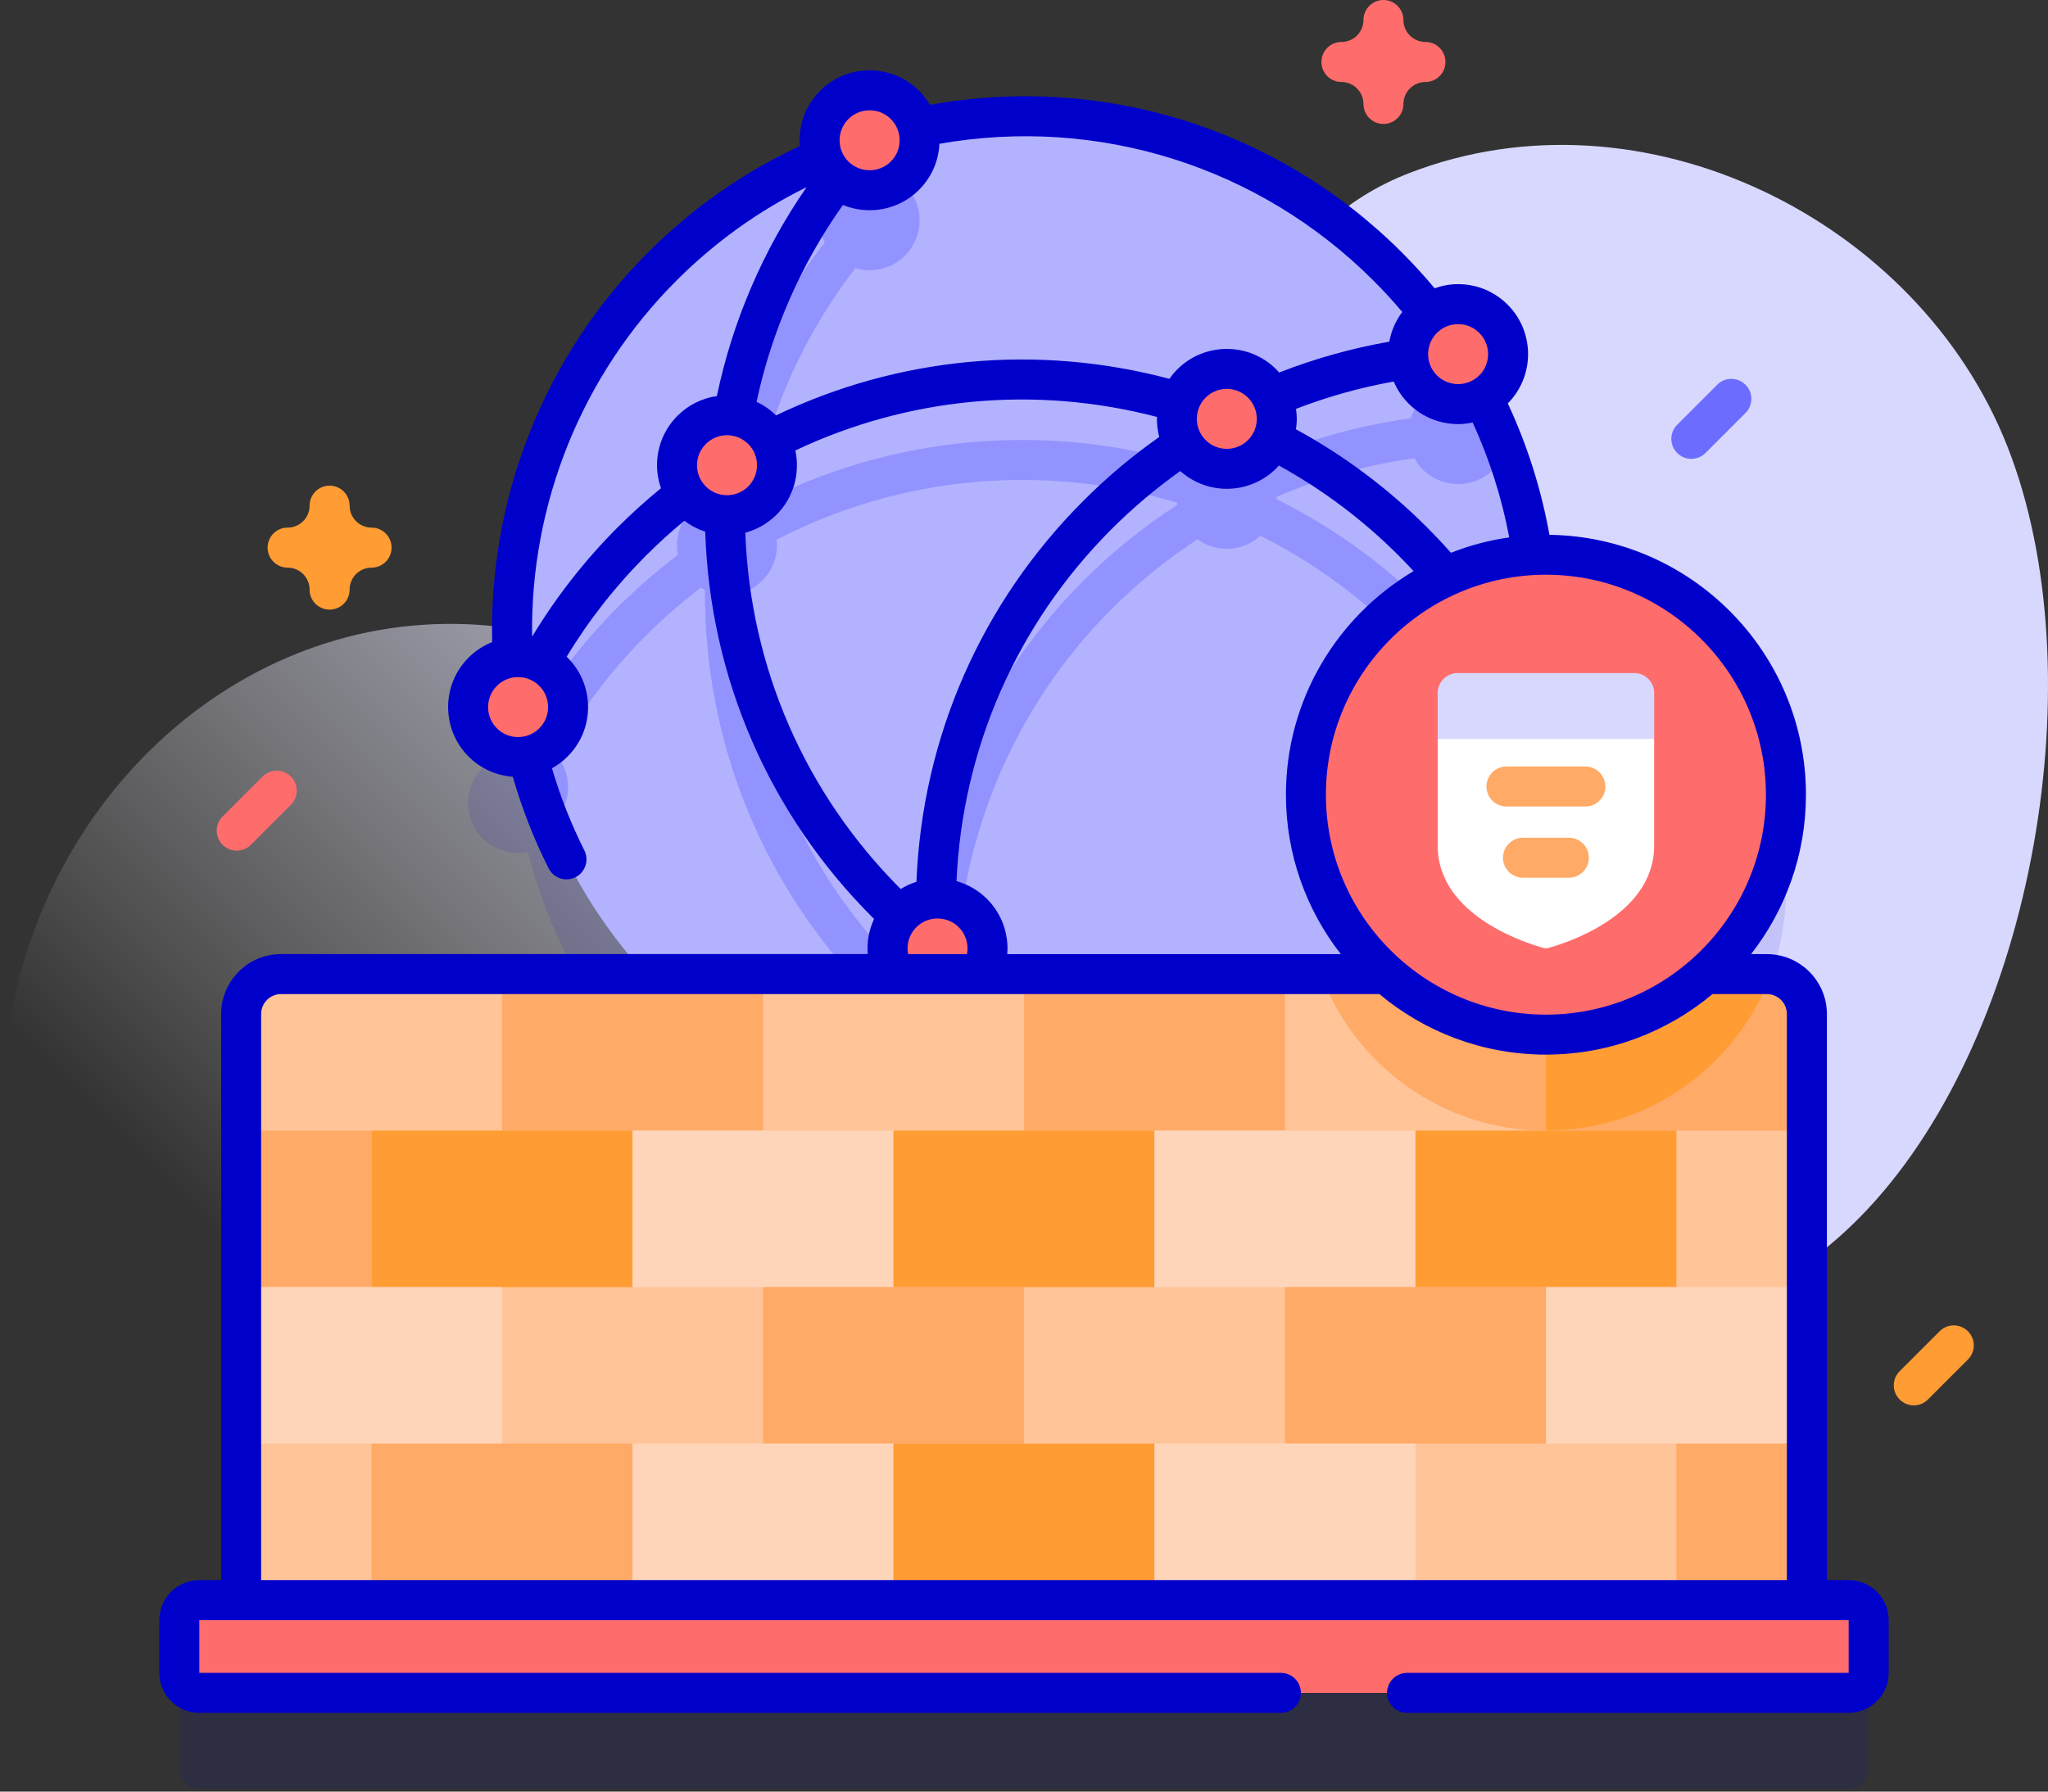 <svg width="48" height="42" viewBox="0 0 48 42" fill="none" xmlns="http://www.w3.org/2000/svg">
<rect x="0" y="0" width="48" height="42" fill="#333333" stroke="none"/>
<path d="M47.051 10.472C44.955 5.138 38.498 1.94 33.03 4.057C26.788 6.472 28.857 16.401 23.188 18.409C20.125 19.493 15.597 15.442 12.503 14.821C6.801 13.676 1.639 17.699 0.368 23.271C-0.929 28.955 1.151 36.547 7.396 38.09C14.835 39.927 18.71 33.24 24.951 31.32C31.355 29.349 38.475 34.003 43.777 28.341C47.694 24.157 49.126 15.753 47.051 10.472Z" fill="url(#paint0_linear_139_1999)"/>
<path opacity="0.1" d="M43.328 39.761H42.349V26.023C42.349 25.505 41.929 25.086 41.412 25.086H39.966C41.126 24.055 41.858 22.553 41.858 20.88C41.858 17.773 39.339 15.255 36.233 15.255C36.127 15.255 36.021 15.258 35.917 15.264C35.732 13.992 35.345 12.743 34.752 11.571C34.842 11.52 34.926 11.457 35.003 11.381C35.461 10.923 35.461 10.181 35.003 9.724C34.593 9.313 33.954 9.272 33.497 9.598C33.198 9.216 32.874 8.849 32.523 8.498C29.534 5.508 25.362 4.423 21.514 5.24C21.463 5.046 21.362 4.862 21.21 4.71C20.752 4.252 20.011 4.252 19.553 4.71C19.218 5.044 19.129 5.53 19.284 5.947C17.917 6.532 16.637 7.382 15.521 8.498C13.005 11.014 11.838 14.367 12.019 17.661C11.761 17.688 11.511 17.8 11.314 17.997C10.856 18.455 10.856 19.197 11.314 19.654C11.602 19.942 12.002 20.049 12.373 19.974C12.844 21.826 13.763 23.586 15.129 25.086H6.588C6.071 25.086 5.651 25.505 5.651 26.023V39.761H4.672C4.413 39.761 4.203 39.971 4.203 40.23V41.467C4.203 41.726 4.413 41.936 4.672 41.936H43.328C43.587 41.936 43.797 41.726 43.797 41.467V40.23C43.797 39.971 43.587 39.761 43.328 39.761Z" fill="#0000CB"/>
<path d="M24.022 26.771C30.662 26.771 36.044 21.388 36.044 14.749C36.044 8.109 30.662 2.727 24.022 2.727C17.382 2.727 12 8.109 12 14.749C12 21.388 17.382 26.771 24.022 26.771Z" fill="#B2B2FF"/>
<path d="M33.444 14.235C32.386 13.178 31.195 12.335 29.925 11.705C29.925 11.686 29.924 11.666 29.923 11.647C30.947 11.203 32.031 10.898 33.149 10.742C33.201 10.837 33.266 10.926 33.346 11.006C33.804 11.463 34.546 11.463 35.003 11.006C35.138 10.871 35.232 10.712 35.287 10.543C35.104 10.052 34.888 9.57 34.638 9.101C34.21 8.917 33.696 8.999 33.346 9.348C33.212 9.482 33.119 9.64 33.063 9.808C31.832 9.975 30.639 10.311 29.512 10.803C29.052 10.41 28.36 10.43 27.924 10.866C27.914 10.877 27.904 10.888 27.894 10.9C24.549 9.879 20.881 10.192 17.734 11.839C17.703 11.816 17.67 11.794 17.637 11.774C17.979 9.779 18.802 7.901 20.049 6.287C20.447 6.405 20.896 6.306 21.21 5.992C21.668 5.534 21.668 4.792 21.21 4.335C20.753 3.877 20.01 3.877 19.553 4.335C19.188 4.699 19.115 5.244 19.331 5.682C17.968 7.436 17.072 9.483 16.706 11.658C16.525 11.711 16.354 11.809 16.211 11.953C15.924 12.239 15.817 12.638 15.89 13.008C15.398 13.379 14.926 13.787 14.479 14.235C13.595 15.118 12.85 16.108 12.249 17.184C12.4 17.917 12.619 18.638 12.907 19.337C12.929 19.318 12.951 19.3 12.971 19.279C13.406 18.845 13.427 18.154 13.036 17.694C13.6 16.672 14.305 15.734 15.142 14.898C15.549 14.49 15.979 14.117 16.425 13.778C16.456 13.797 16.488 13.815 16.52 13.831C16.52 13.946 16.52 14.061 16.523 14.176C16.594 17.652 17.988 20.921 20.447 23.38C20.579 23.512 20.715 23.641 20.852 23.767C20.73 24.168 20.827 24.621 21.144 24.938C21.287 25.081 21.458 25.179 21.639 25.233C21.712 25.687 21.809 26.139 21.929 26.587C22.265 26.646 22.603 26.691 22.942 26.722C22.782 26.192 22.657 25.657 22.569 25.117C22.573 25.115 22.576 25.113 22.58 25.11C23.574 25.76 24.649 26.275 25.775 26.643C26.447 26.544 27.112 26.389 27.762 26.176C26.11 25.883 24.528 25.26 23.12 24.345C23.196 23.972 23.09 23.57 22.802 23.281C22.686 23.165 22.552 23.079 22.409 23.021C22.433 19.807 23.691 16.641 26.056 14.275C26.674 13.658 27.348 13.113 28.067 12.643C28.511 12.964 29.126 12.937 29.54 12.561C30.709 13.145 31.806 13.924 32.781 14.898C33.67 15.787 34.409 16.788 34.988 17.883C34.573 18.343 34.586 19.052 35.029 19.495C35.038 19.504 35.049 19.513 35.059 19.522C35.364 18.816 35.598 18.087 35.761 17.345C35.147 16.207 34.372 15.164 33.444 14.235ZM25.394 13.612C22.842 16.165 21.488 19.583 21.472 23.051C21.469 23.052 21.466 23.054 21.463 23.055C21.344 22.945 21.226 22.832 21.11 22.717C18.823 20.43 17.527 17.39 17.46 14.157C17.458 14.063 17.458 13.969 17.458 13.875C17.607 13.818 17.748 13.73 17.868 13.61C18.13 13.348 18.241 12.994 18.204 12.652C21.112 11.141 24.495 10.852 27.586 11.785C27.587 11.802 27.589 11.819 27.591 11.835C26.804 12.345 26.067 12.939 25.394 13.612Z" fill="#9393FF"/>
<path d="M17.04 12.078C17.687 12.078 18.211 11.554 18.211 10.906C18.211 10.259 17.687 9.735 17.04 9.735C16.392 9.735 15.868 10.259 15.868 10.906C15.868 11.554 16.392 12.078 17.04 12.078Z" fill="#FF6C6C"/>
<path d="M12.143 17.748C12.79 17.748 13.315 17.223 13.315 16.576C13.315 15.928 12.79 15.404 12.143 15.404C11.495 15.404 10.971 15.928 10.971 16.576C10.971 17.223 11.495 17.748 12.143 17.748Z" fill="#FF6C6C"/>
<path d="M20.382 4.46C21.029 4.46 21.553 3.936 21.553 3.289C21.553 2.641 21.029 2.117 20.382 2.117C19.734 2.117 19.21 2.641 19.21 3.289C19.21 3.936 19.734 4.46 20.382 4.46Z" fill="#FF6C6C"/>
<path d="M35.858 17.963C36.505 17.963 37.029 17.438 37.029 16.791C37.029 16.144 36.505 15.619 35.858 15.619C35.211 15.619 34.686 16.144 34.686 16.791C34.686 17.438 35.211 17.963 35.858 17.963Z" fill="#FF6C6C"/>
<path d="M34.175 9.474C34.822 9.474 35.346 8.949 35.346 8.302C35.346 7.655 34.822 7.13 34.175 7.13C33.527 7.13 33.003 7.655 33.003 8.302C33.003 8.949 33.527 9.474 34.175 9.474Z" fill="#FF6C6C"/>
<path d="M28.753 10.991C29.4 10.991 29.925 10.466 29.925 9.819C29.925 9.172 29.4 8.647 28.753 8.647C28.106 8.647 27.581 9.172 27.581 9.819C27.581 10.466 28.106 10.991 28.753 10.991Z" fill="#FF6C6C"/>
<path d="M21.973 23.406C22.62 23.406 23.145 22.882 23.145 22.234C23.145 21.587 22.62 21.062 21.973 21.062C21.326 21.062 20.801 21.587 20.801 22.234C20.801 22.882 21.326 23.406 21.973 23.406Z" fill="#FF6C6C"/>
<path d="M23.167 27.912C23.814 27.912 24.339 27.387 24.339 26.74C24.339 26.093 23.814 25.568 23.167 25.568C22.52 25.568 21.995 26.093 21.995 26.74C21.995 27.387 22.52 27.912 23.167 27.912Z" fill="#FF6C6C"/>
<path d="M30.377 25.567C31.024 25.567 31.549 25.042 31.549 24.395C31.549 23.748 31.024 23.223 30.377 23.223C29.73 23.223 29.205 23.748 29.205 24.395C29.205 25.042 29.73 25.567 30.377 25.567Z" fill="#FF6C6C"/>
<path d="M42.349 37.511H5.651V23.773C5.651 23.255 6.071 22.836 6.588 22.836H41.411C41.929 22.836 42.349 23.255 42.349 23.773V37.511Z" fill="#FFC498"/>
<path d="M11.767 22.836H17.884V26.505H11.767V22.836Z" fill="#FFAA66"/>
<path d="M24 22.836H30.116V26.505H24V22.836Z" fill="#FFAA66"/>
<path d="M36.233 22.835V26.505C33.814 26.505 31.751 24.978 30.957 22.835H36.233Z" fill="#FFAA66"/>
<path d="M42.349 26.505H36.233V22.836H41.412C41.929 22.836 42.349 23.255 42.349 23.773V26.505Z" fill="#FFAA66"/>
<path d="M41.506 22.84C40.711 24.98 38.649 26.505 36.232 26.505V22.835H41.411C41.443 22.835 41.475 22.837 41.506 22.84Z" fill="#FF9C33"/>
<path d="M5.651 26.505H8.709V30.174H5.651V26.505Z" fill="#FFAA66"/>
<path d="M8.709 26.505H14.825V30.174H8.709V26.505Z" fill="#FF9C33"/>
<path d="M14.825 26.505H20.942V30.174H14.825V26.505Z" fill="#FFD5BA"/>
<path d="M20.942 26.505H27.058V30.174H20.942V26.505Z" fill="#FF9C33"/>
<path d="M27.058 26.505H33.174V30.174H27.058V26.505Z" fill="#FFD5BA"/>
<path d="M33.175 26.505H39.291V30.174H33.175V26.505Z" fill="#FF9C33"/>
<path d="M42.349 33.842H36.233V30.173H42.349V33.842Z" fill="#FFD5BA"/>
<path d="M36.233 33.842H30.116V30.173H36.233V33.842Z" fill="#FFAA66"/>
<path d="M24 33.842H17.884V30.173H24V33.842Z" fill="#FFAA66"/>
<path d="M11.767 33.842H5.651V30.173H11.767V33.842Z" fill="#FFD5BA"/>
<path d="M8.709 33.842H14.825V37.511H8.709V33.842Z" fill="#FFAA66"/>
<path d="M14.825 33.842H20.942V37.511H14.825V33.842Z" fill="#FFD5BA"/>
<path d="M20.942 33.842H27.058V37.511H20.942V33.842Z" fill="#FF9C33"/>
<path d="M27.058 33.842H33.174V37.511H27.058V33.842Z" fill="#FFD5BA"/>
<path d="M39.291 33.842H42.349V37.511H39.291V33.842Z" fill="#FFAA66"/>
<path d="M43.328 39.686H4.672C4.413 39.686 4.203 39.476 4.203 39.217V37.98C4.203 37.721 4.413 37.511 4.672 37.511H43.328C43.587 37.511 43.797 37.721 43.797 37.98V39.217C43.797 39.476 43.587 39.686 43.328 39.686Z" fill="#FF6C6C"/>
<path d="M36.233 24.255C39.339 24.255 41.858 21.736 41.858 18.63C41.858 15.523 39.339 13.005 36.233 13.005C33.126 13.005 30.608 15.523 30.608 18.63C30.608 21.736 33.126 24.255 36.233 24.255Z" fill="#FF6C6C"/>
<path d="M43.328 37.042H42.818V23.773C42.818 22.997 42.187 22.367 41.411 22.367H41.041C41.846 21.334 42.327 20.037 42.327 18.63C42.327 15.297 39.637 12.582 36.315 12.538C36.123 11.47 35.796 10.436 35.339 9.457C35.974 8.817 35.973 7.78 35.335 7.142C35.025 6.832 34.613 6.661 34.175 6.661C33.984 6.661 33.798 6.696 33.624 6.758C33.382 6.468 33.124 6.186 32.854 5.916C29.942 3.004 25.833 1.727 21.795 2.458C21.725 2.339 21.641 2.228 21.541 2.128C20.902 1.489 19.861 1.489 19.221 2.128C18.912 2.438 18.741 2.85 18.741 3.289C18.741 3.334 18.744 3.379 18.747 3.424C17.426 4.038 16.231 4.875 15.19 5.916C12.774 8.332 11.454 11.643 11.535 15.052C11.331 15.133 11.143 15.255 10.982 15.416C10.343 16.055 10.343 17.096 10.982 17.736C11.263 18.016 11.627 18.181 12.019 18.21C12.232 18.95 12.513 19.671 12.858 20.357C12.94 20.521 13.105 20.615 13.277 20.615C13.348 20.615 13.42 20.599 13.487 20.565C13.719 20.449 13.812 20.168 13.696 19.936C13.386 19.32 13.132 18.674 12.937 18.011C13.069 17.937 13.193 17.846 13.302 17.736C13.612 17.426 13.783 17.014 13.783 16.576C13.783 16.137 13.612 15.726 13.302 15.416C13.296 15.409 13.288 15.403 13.281 15.396C13.801 14.536 14.425 13.74 15.142 13.023C15.427 12.738 15.729 12.464 16.04 12.207C16.19 12.322 16.356 12.407 16.529 12.464C16.638 15.88 18.021 19.078 20.447 21.504C20.461 21.518 20.473 21.53 20.486 21.543C20.366 21.801 20.315 22.085 20.338 22.366H6.589C5.813 22.366 5.183 22.997 5.183 23.773V37.042H4.672C4.155 37.042 3.734 37.463 3.734 37.98V39.217C3.734 39.734 4.155 40.154 4.672 40.154H30.021C30.28 40.154 30.49 39.944 30.49 39.686C30.49 39.427 30.28 39.217 30.021 39.217H4.672V37.98H43.328V39.217H32.978C32.719 39.217 32.509 39.427 32.509 39.686C32.509 39.944 32.719 40.154 32.978 40.154H43.328C43.845 40.154 44.266 39.734 44.266 39.217V37.98C44.266 37.463 43.845 37.042 43.328 37.042ZM41.389 18.63C41.389 21.473 39.076 23.786 36.233 23.786C33.39 23.786 31.076 21.473 31.076 18.63C31.076 15.786 33.39 13.473 36.233 13.473C39.076 13.473 41.389 15.786 41.389 18.63ZM23.133 21.074C22.927 20.868 22.68 20.729 22.418 20.656C22.556 17.537 23.838 14.619 26.056 12.4C26.555 11.902 27.095 11.447 27.663 11.043C27.973 11.319 28.363 11.459 28.753 11.459C29.173 11.459 29.593 11.299 29.913 10.979C29.934 10.958 29.953 10.935 29.973 10.913C31 11.478 31.943 12.186 32.78 13.023C32.899 13.142 33.016 13.264 33.131 13.388C31.341 14.451 30.139 16.402 30.139 18.63C30.139 20.037 30.62 21.334 31.425 22.367H23.608C23.646 21.899 23.483 21.424 23.133 21.074ZM22.664 22.367H21.283C21.24 22.143 21.307 21.906 21.476 21.737C21.75 21.463 22.196 21.463 22.471 21.737C22.64 21.906 22.707 22.143 22.664 22.367ZM28.256 9.322C28.53 9.048 28.976 9.048 29.25 9.322C29.383 9.455 29.456 9.632 29.456 9.819C29.456 10.007 29.383 10.184 29.25 10.316C28.976 10.591 28.53 10.591 28.256 10.316C27.982 10.042 27.982 9.596 28.256 9.322ZM35.373 12.598C34.898 12.665 34.44 12.788 34.007 12.959C33.825 12.754 33.636 12.553 33.443 12.36C32.529 11.446 31.497 10.676 30.374 10.064C30.386 9.984 30.394 9.902 30.394 9.819C30.394 9.74 30.386 9.662 30.375 9.585C31.116 9.299 31.883 9.084 32.666 8.944C32.746 9.132 32.861 9.309 33.015 9.462C33.334 9.782 33.755 9.942 34.175 9.942C34.289 9.942 34.403 9.929 34.515 9.905C34.91 10.763 35.197 11.666 35.373 12.598ZM34.672 7.805C34.946 8.079 34.946 8.525 34.672 8.799C34.398 9.073 33.952 9.073 33.677 8.799C33.403 8.525 33.403 8.079 33.677 7.805C33.81 7.672 33.987 7.599 34.175 7.599C34.362 7.599 34.539 7.672 34.672 7.805ZM19.884 2.791C20.021 2.654 20.201 2.586 20.381 2.586C20.562 2.586 20.742 2.654 20.879 2.791C21.012 2.924 21.085 3.101 21.085 3.289C21.085 3.476 21.012 3.653 20.879 3.786C20.605 4.06 20.159 4.06 19.884 3.786C19.752 3.653 19.678 3.476 19.678 3.289C19.678 3.101 19.752 2.924 19.884 2.791ZM19.756 4.805C19.956 4.887 20.169 4.928 20.381 4.928C20.802 4.928 21.222 4.768 21.541 4.449C21.832 4.158 21.998 3.778 22.018 3.371C25.736 2.716 29.512 3.899 32.191 6.579C32.428 6.815 32.653 7.061 32.866 7.314C32.708 7.524 32.606 7.763 32.562 8.01C31.679 8.165 30.814 8.407 29.98 8.733C29.958 8.708 29.937 8.683 29.913 8.659C29.274 8.02 28.233 8.02 27.593 8.659C27.524 8.729 27.463 8.803 27.409 8.881C24.314 8.059 21.069 8.36 18.189 9.737C18.054 9.604 17.899 9.499 17.732 9.42C18.085 7.764 18.778 6.182 19.756 4.805ZM12.64 17.073C12.507 17.206 12.33 17.279 12.143 17.279C11.955 17.279 11.778 17.206 11.645 17.073C11.371 16.799 11.371 16.353 11.645 16.079C11.778 15.946 11.955 15.873 12.143 15.873C12.33 15.873 12.507 15.946 12.64 16.079C12.773 16.211 12.846 16.388 12.846 16.576C12.846 16.764 12.773 16.94 12.64 17.073ZM15.88 9.746C15.57 10.056 15.399 10.468 15.399 10.906C15.399 11.093 15.432 11.274 15.491 11.446C15.14 11.733 14.8 12.039 14.479 12.36C13.705 13.134 13.032 13.997 12.471 14.926C12.425 11.809 13.642 8.789 15.853 6.579C16.753 5.678 17.778 4.943 18.905 4.387C17.888 5.855 17.167 7.532 16.802 9.285C16.454 9.335 16.132 9.493 15.88 9.746ZM16.542 11.404C16.41 11.271 16.336 11.094 16.336 10.906C16.336 10.719 16.41 10.542 16.542 10.409C16.675 10.276 16.852 10.203 17.04 10.203C17.227 10.203 17.404 10.276 17.537 10.409C17.811 10.683 17.811 11.129 17.537 11.403C17.263 11.678 16.817 11.678 16.542 11.404ZM17.468 12.488C17.736 12.416 17.99 12.276 18.2 12.066C18.608 11.658 18.754 11.086 18.641 10.56C21.291 9.307 24.27 9.03 27.116 9.774C27.112 9.931 27.129 10.09 27.17 10.244C26.54 10.686 25.944 11.187 25.394 11.738C22.995 14.136 21.614 17.296 21.479 20.672C21.351 20.712 21.226 20.769 21.11 20.841C18.866 18.597 17.583 15.645 17.468 12.488ZM41.88 37.042H6.12V23.773C6.12 23.514 6.33 23.304 6.589 23.304H32.329C33.387 24.189 34.748 24.723 36.233 24.723C37.717 24.723 39.078 24.189 40.137 23.304H41.411C41.67 23.304 41.88 23.514 41.88 23.773V37.042H41.88Z" fill="#0000CB"/>
<path d="M38.769 17.324V19.825C38.769 21.496 36.609 22.137 36.276 22.226C36.247 22.233 36.218 22.233 36.189 22.226C35.856 22.137 33.696 21.496 33.696 19.825V17.324L36.232 16.855L38.769 17.324Z" fill="white"/>
<path d="M36.77 20.576H35.695C35.436 20.576 35.226 20.366 35.226 20.108C35.226 19.849 35.436 19.639 35.695 19.639H36.77C37.029 19.639 37.239 19.849 37.239 20.108C37.239 20.366 37.029 20.576 36.77 20.576Z" fill="#FFAA66"/>
<path d="M37.157 18.907H35.308C35.049 18.907 34.839 18.697 34.839 18.438C34.839 18.179 35.049 17.969 35.308 17.969H37.157C37.416 17.969 37.626 18.179 37.626 18.438C37.626 18.697 37.416 18.907 37.157 18.907Z" fill="#FFAA66"/>
<path d="M38.77 17.324V16.246C38.77 15.988 38.56 15.778 38.301 15.778H34.165C33.906 15.778 33.696 15.988 33.696 16.246V17.324H38.77Z" fill="#D8D8FF"/>
<path d="M7.725 14.291C7.466 14.291 7.256 14.081 7.256 13.822C7.256 13.538 7.025 13.307 6.74 13.307C6.482 13.307 6.272 13.097 6.272 12.838C6.272 12.579 6.482 12.369 6.74 12.369C7.025 12.369 7.256 12.138 7.256 11.854C7.256 11.595 7.466 11.385 7.725 11.385C7.984 11.385 8.194 11.595 8.194 11.854C8.194 12.138 8.425 12.369 8.709 12.369C8.968 12.369 9.178 12.579 9.178 12.838C9.178 13.097 8.968 13.307 8.709 13.307C8.425 13.307 8.194 13.538 8.194 13.822C8.194 14.081 7.984 14.291 7.725 14.291Z" fill="#FF9C33"/>
<path d="M32.425 2.906C32.166 2.906 31.956 2.696 31.956 2.438C31.956 2.153 31.724 1.922 31.44 1.922C31.181 1.922 30.971 1.712 30.971 1.453C30.971 1.194 31.181 0.984 31.44 0.984C31.724 0.984 31.956 0.753 31.956 0.469C31.956 0.21 32.166 0 32.425 0C32.683 0 32.893 0.21 32.893 0.469C32.893 0.753 33.125 0.984 33.409 0.984C33.668 0.984 33.878 1.194 33.878 1.453C33.878 1.712 33.668 1.922 33.409 1.922C33.125 1.922 32.893 2.153 32.893 2.438C32.893 2.696 32.683 2.906 32.425 2.906Z" fill="#FF6C6C"/>
<path d="M39.641 10.757C39.521 10.757 39.401 10.711 39.309 10.62C39.126 10.437 39.126 10.14 39.309 9.957L40.247 9.019C40.43 8.836 40.727 8.836 40.91 9.019C41.093 9.202 41.093 9.499 40.91 9.682L39.972 10.62C39.881 10.711 39.761 10.757 39.641 10.757Z" fill="#6C6CFF"/>
<path d="M44.855 32.946C44.735 32.946 44.615 32.9 44.523 32.808C44.34 32.625 44.34 32.328 44.523 32.145L45.461 31.208C45.644 31.025 45.94 31.025 46.123 31.208C46.307 31.391 46.307 31.688 46.123 31.871L45.186 32.808C45.094 32.9 44.975 32.946 44.855 32.946Z" fill="#FF9C33"/>
<path d="M5.549 19.942C5.429 19.942 5.309 19.896 5.217 19.805C5.034 19.622 5.034 19.325 5.217 19.142L6.155 18.204C6.338 18.021 6.635 18.021 6.818 18.204C7.001 18.387 7.001 18.684 6.818 18.867L5.88 19.805C5.789 19.896 5.669 19.942 5.549 19.942Z" fill="#FF6C6C"/>
<defs>
<linearGradient id="paint0_linear_139_1999" x1="11.361" y1="35.255" x2="41.178" y2="5.438" gradientUnits="userSpaceOnUse">
<stop stop-color="white" stop-opacity="0"/>
<stop offset="0.262" stop-color="#EDEDFF" stop-opacity="0.416"/>
<stop offset="0.629" stop-color="#D8D8FF"/>
</linearGradient>
</defs>
</svg>
